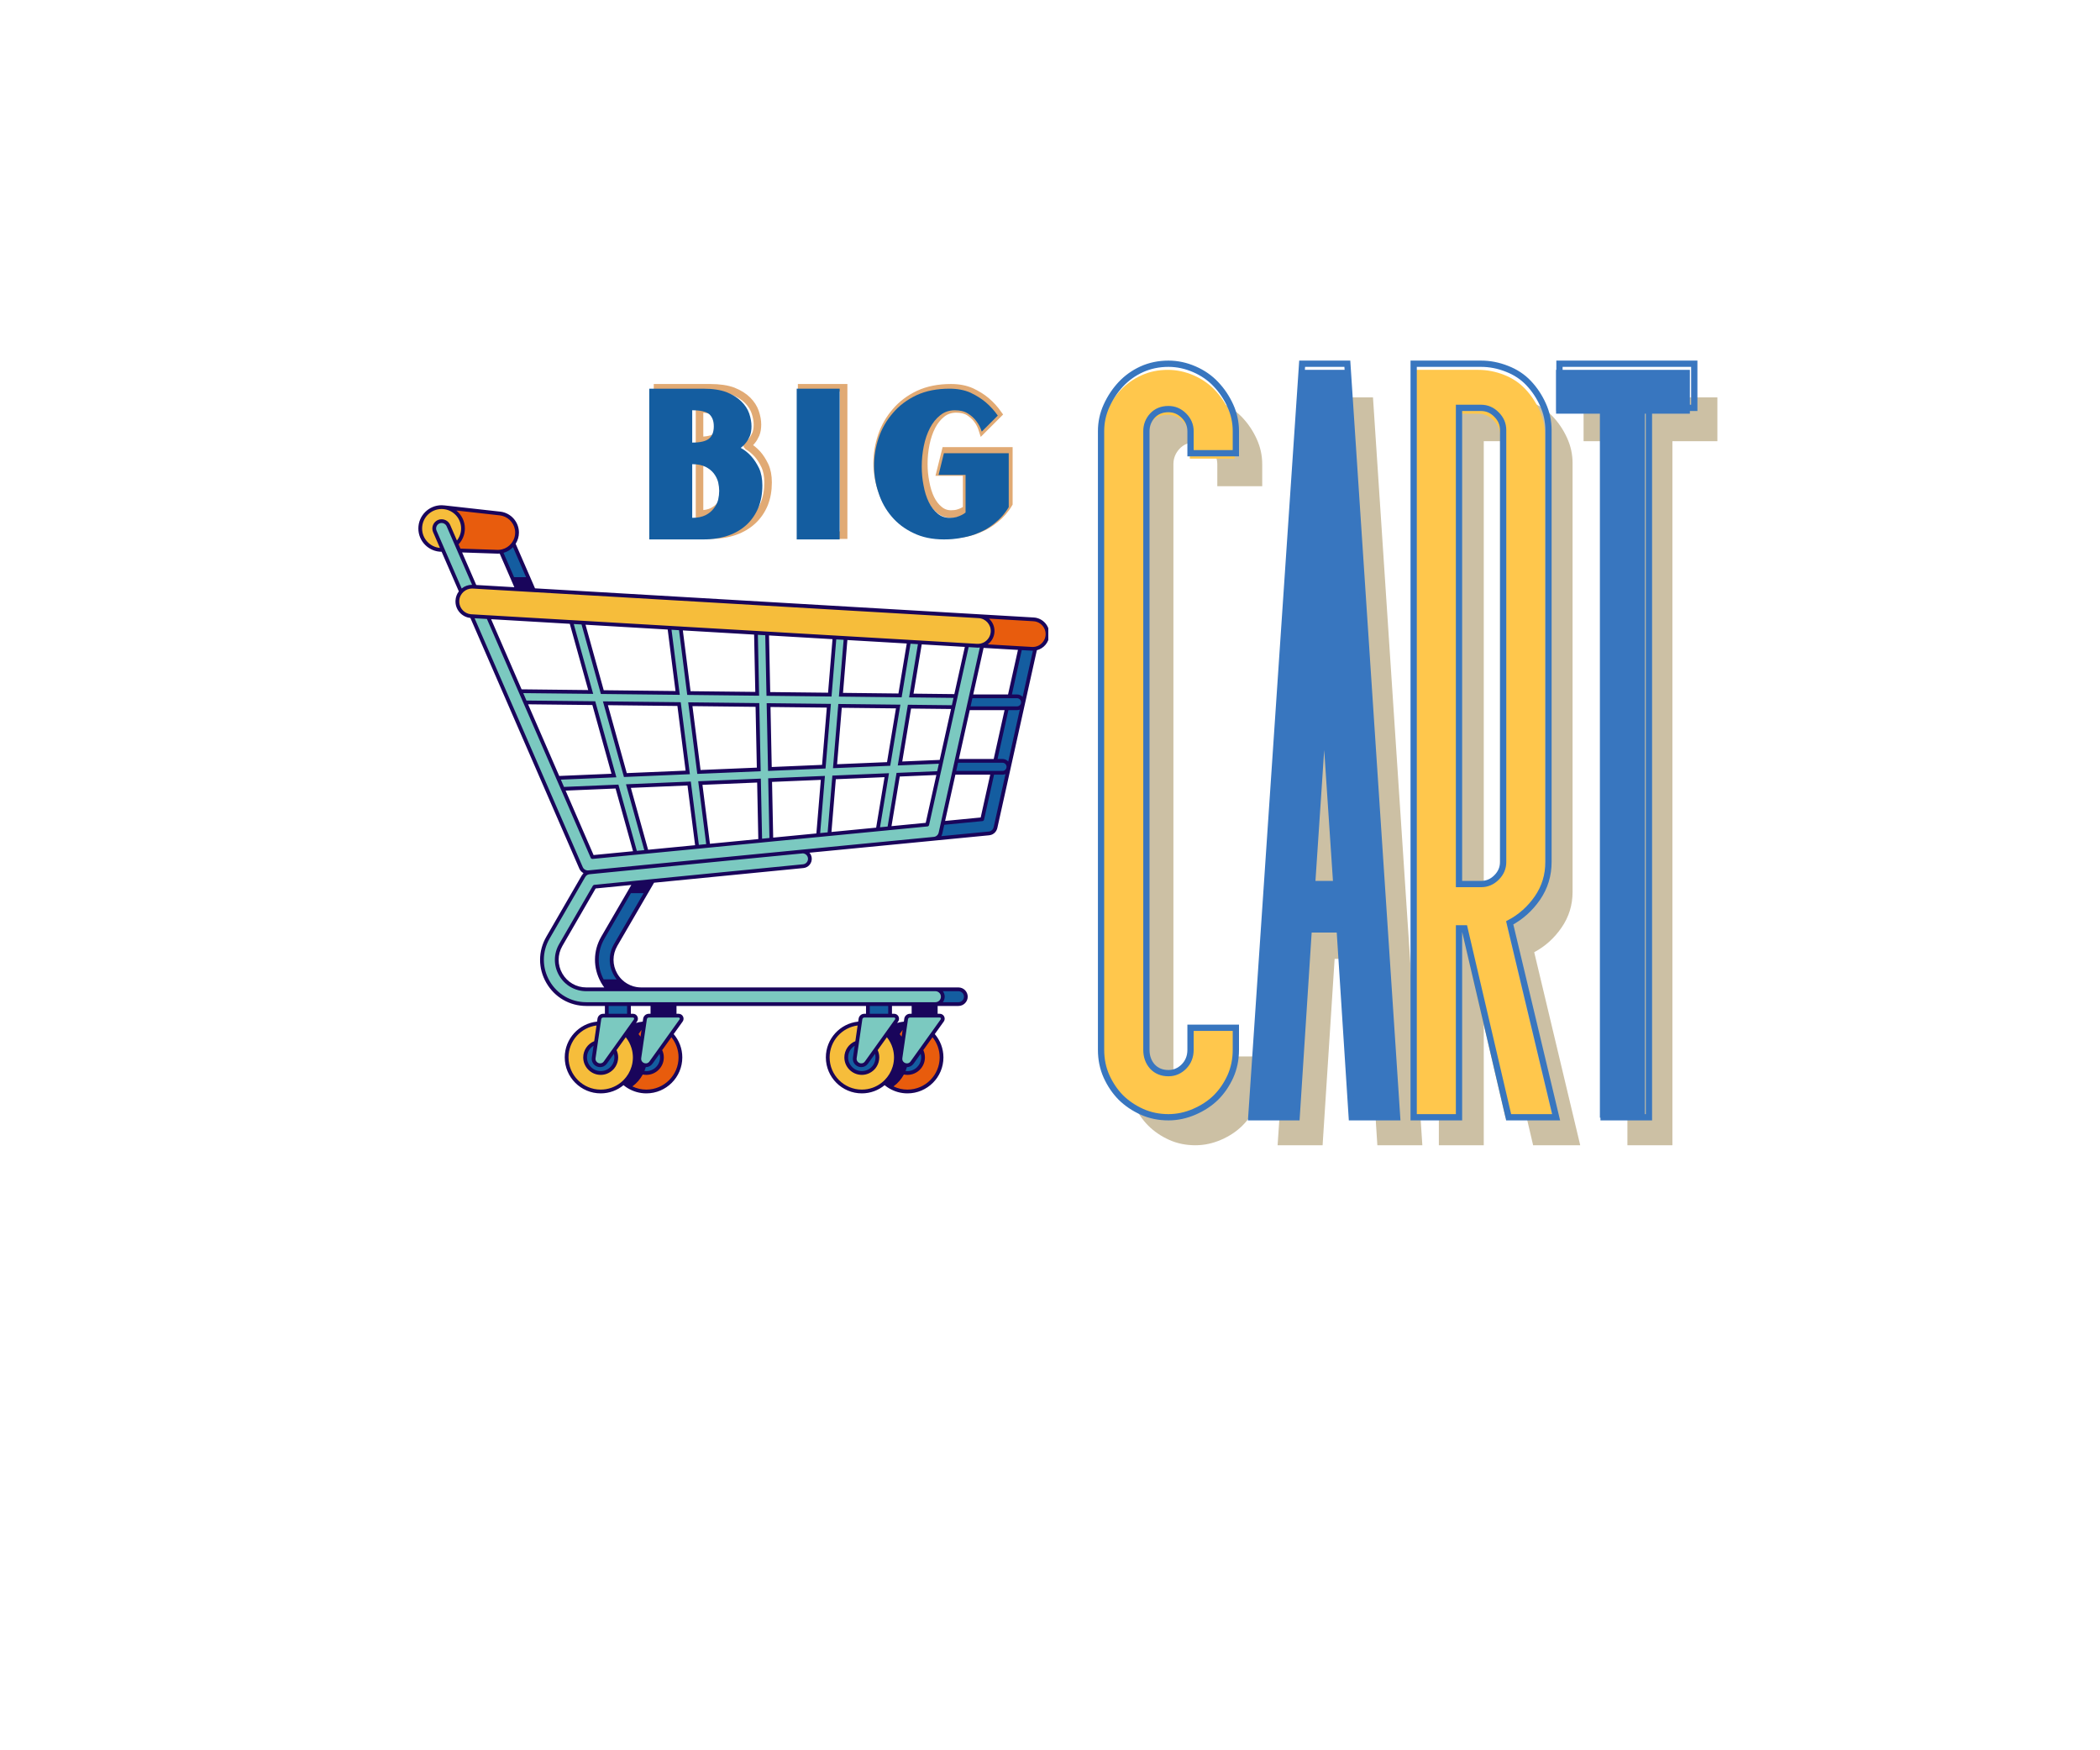 <svg xmlns="http://www.w3.org/2000/svg" xmlns:xlink="http://www.w3.org/1999/xlink" width="600" zoomAndPan="magnify" viewBox="0 0 450 375" height="500" preserveAspectRatio="xMidYMid meet" version="1.0"><defs><g/><clipPath id="332b9cc376"><path d="M 96 108.246 L 224.637 108.246 L 224.637 234 L 96 234 Z M 96 108.246 " clip-rule="nonzero"/></clipPath><clipPath id="95cd7912b9"><path d="M 90 108.246 L 213 108.246 L 213 234 L 90 234 Z M 90 108.246 " clip-rule="nonzero"/></clipPath><clipPath id="3d1764b439"><path d="M 89.637 108.246 L 224.637 108.246 L 224.637 234.246 L 89.637 234.246 Z M 89.637 108.246 " clip-rule="nonzero"/></clipPath></defs><rect x="-45" width="540" fill="#ffffff" y="-37.5" height="450" fill-opacity="1"/><rect x="-45" width="540" fill="#ffffff" y="-37.5" height="450" fill-opacity="1"/><g clip-path="url(#332b9cc376)"><path fill="#e85c0d" d="M 136.52 221.812 L 136.316 221.574 L 137.141 220.422 L 137.867 220.715 L 137.512 223.156 L 136.93 222.336 C 136.801 222.156 136.664 221.98 136.52 221.812 Z M 192.883 222.336 L 193.465 223.156 L 193.824 220.715 L 193.094 220.422 L 192.27 221.574 L 192.477 221.812 C 192.617 221.98 192.754 222.156 192.883 222.336 Z M 107.738 110.133 C 107.543 110.082 107.375 110.047 107.203 110.023 L 96.488 108.828 L 97.535 109.691 C 98.602 110.566 99.211 111.859 99.211 113.23 C 99.211 114.387 98.773 115.496 97.977 116.348 L 97.797 116.543 L 98.402 117.938 L 98.656 117.945 C 99.969 117.992 106.527 118.215 106.68 118.215 L 106.688 118.219 C 106.707 118.219 106.723 118.215 106.742 118.215 C 106.895 118.211 107.047 118.199 107.215 118.18 C 107.363 118.16 107.512 118.133 107.664 118.094 C 108.539 117.879 109.328 117.371 109.895 116.668 C 110 116.535 110.098 116.395 110.191 116.234 C 110.301 116.055 110.391 115.891 110.461 115.727 C 110.684 115.211 110.797 114.664 110.797 114.102 C 110.797 112.242 109.539 110.613 107.738 110.133 Z M 199.809 221.562 L 197.391 224.945 L 197.488 225.156 C 197.691 225.602 197.797 226.07 197.797 226.551 C 197.797 228.391 196.297 229.891 194.457 229.891 C 194.23 229.891 194 229.867 193.773 229.816 L 193.48 229.758 L 193.336 230.02 C 192.82 230.969 192.094 231.805 191.227 232.441 L 190.688 232.84 L 191.289 233.129 C 192.285 233.609 193.348 233.852 194.457 233.852 C 198.484 233.852 201.762 230.578 201.762 226.551 C 201.762 224.895 201.188 223.27 200.145 221.977 Z M 143.855 221.562 L 141.434 224.945 L 141.531 225.156 C 141.738 225.602 141.84 226.07 141.84 226.551 C 141.84 228.391 140.344 229.891 138.504 229.891 C 138.273 229.891 138.043 229.867 137.82 229.816 L 137.523 229.758 L 137.383 230.02 C 136.867 230.969 136.137 231.805 135.273 232.441 L 134.73 232.84 L 135.336 233.129 C 136.328 233.609 137.395 233.852 138.504 233.852 C 142.527 233.852 145.805 230.578 145.805 226.551 C 145.805 224.895 145.23 223.27 144.188 221.977 Z M 223.191 133.32 C 222.695 132.949 222.105 132.734 221.488 132.699 L 210.805 132.074 L 211.656 132.844 C 212.375 133.492 212.754 134.414 212.699 135.375 C 212.645 136.309 212.176 137.168 211.418 137.73 L 210.523 138.395 L 221.117 139.012 C 221.172 139.016 221.227 139.02 221.277 139.02 C 221.367 139.02 221.457 139.012 221.547 139.008 C 221.719 138.992 221.883 138.969 222.035 138.934 C 222.207 138.891 222.379 138.836 222.551 138.762 C 223.66 138.281 224.391 137.238 224.461 136.039 C 224.523 134.977 224.047 133.961 223.191 133.32 Z M 223.191 133.32 " fill-opacity="1" fill-rule="nonzero"/></g><path fill="#145da0" d="M 130.023 215.125 L 134.781 215.125 L 134.781 217.605 L 130.023 217.605 Z M 131.938 225.672 L 131.715 224.855 L 129.715 227.652 C 129.449 228.023 129.043 228.234 128.605 228.234 C 128.426 228.234 128.246 228.199 128.074 228.129 C 127.469 227.887 127.129 227.289 127.223 226.648 L 127.715 223.254 L 126.98 223.707 C 125.98 224.32 125.383 225.383 125.383 226.551 C 125.383 228.391 126.879 229.891 128.719 229.891 C 129.742 229.891 130.691 229.43 131.336 228.617 C 131.465 228.457 131.578 228.281 131.676 228.098 L 131.695 228.07 L 131.699 228.051 C 131.855 227.746 131.961 227.414 132.016 227.066 L 132.023 227.023 C 132.047 226.852 132.059 226.699 132.059 226.551 C 132.059 226.402 132.047 226.25 132.02 226.047 C 132 225.918 131.973 225.793 131.938 225.672 Z M 141.496 224.855 L 139.496 227.652 C 139.23 228.023 138.828 228.234 138.406 228.234 L 138.082 228.211 L 137.992 228.527 C 137.91 228.809 137.824 229.062 137.727 229.301 L 137.527 229.785 L 138.043 229.855 C 138.215 229.879 138.359 229.891 138.504 229.891 C 140.344 229.891 141.84 228.391 141.84 226.551 C 141.84 226.262 141.801 225.965 141.723 225.672 Z M 129.102 210.23 L 132.969 210.23 L 132.453 209.578 C 132.254 209.324 132.074 209.062 131.922 208.797 C 130.777 206.816 130.781 204.449 131.926 202.469 L 138.617 190.961 L 134.957 190.961 L 129.188 200.887 C 127.551 203.711 127.477 207.125 128.988 210.016 Z M 109.641 116.949 C 109.133 117.48 108.492 117.863 107.785 118.062 L 107.34 118.188 L 109.895 124.066 L 113.344 124.066 L 110.062 116.516 Z M 197.453 224.855 L 195.449 227.652 C 195.188 228.016 194.789 228.23 194.355 228.234 L 194.031 228.234 L 193.945 228.527 C 193.867 228.809 193.781 229.062 193.68 229.301 L 193.484 229.785 L 194 229.855 C 194.172 229.879 194.316 229.891 194.457 229.891 C 196.297 229.891 197.797 228.391 197.797 226.551 C 197.797 226.262 197.754 225.969 197.676 225.676 Z M 219.367 150.121 L 218.887 149.625 C 219.086 149.848 219.207 150.145 219.207 150.469 C 219.207 150.988 218.891 151.438 218.445 151.637 L 219.086 151.391 L 216.277 164.004 L 215.809 163.488 C 215.984 163.707 216.094 163.988 216.094 164.293 C 216.094 164.812 215.781 165.262 215.336 165.461 L 216.02 165.18 L 213.312 177.344 L 213.293 177.398 C 213.285 177.438 213.27 177.477 213.254 177.52 C 213.238 177.574 213.215 177.625 213.191 177.676 C 213.168 177.719 213.152 177.75 213.137 177.781 C 213.105 177.832 213.07 177.883 213.031 177.934 L 213.012 177.957 C 212.996 177.98 212.984 178 212.973 178.012 C 212.926 178.066 212.879 178.113 212.828 178.156 L 212.781 178.203 L 212.766 178.215 C 212.691 178.273 212.613 178.328 212.539 178.367 L 212.52 178.379 L 212.473 178.398 C 212.406 178.434 212.336 178.461 212.266 178.484 L 212.234 178.496 L 212.168 178.512 C 212.105 178.527 212.039 178.543 211.973 178.551 L 211.949 178.555 L 211.906 178.562 L 200.918 179.625 L 201.363 178.914 C 201.379 178.883 201.395 178.852 201.41 178.82 C 201.434 178.77 201.457 178.719 201.477 178.66 C 201.488 178.621 201.504 178.582 201.516 178.539 C 201.527 178.5 201.531 178.488 201.535 178.473 L 202.008 176.344 L 210.477 175.523 L 212.691 165.574 L 204.402 165.574 L 204.973 163.016 L 213.258 163.016 L 215.766 151.746 L 207.48 151.746 L 208.047 149.188 L 216.336 149.188 L 218.629 138.867 L 221.121 139.012 C 221.18 139.016 221.246 139.02 221.305 139.02 C 221.305 139.02 221.32 139.016 221.336 139.016 L 221.836 139.016 Z M 218.164 149.211 C 218.086 149.195 218.008 149.188 217.93 149.188 C 218.008 149.188 218.086 149.195 218.164 149.211 Z M 205.383 211.961 L 201.242 211.961 L 201.719 212.605 C 201.922 212.879 202.031 213.203 202.031 213.543 C 202.031 213.883 201.922 214.207 201.719 214.48 L 201.242 215.125 L 205.383 215.125 C 206.254 215.125 206.965 214.414 206.965 213.543 C 206.965 212.672 206.254 211.961 205.383 211.961 Z M 187.973 226.051 C 187.953 225.922 187.926 225.793 187.895 225.676 L 187.672 224.855 L 185.668 227.652 C 185.402 228.023 185 228.234 184.559 228.234 C 184.379 228.234 184.203 228.199 184.027 228.129 C 183.426 227.887 183.082 227.289 183.176 226.648 L 183.672 223.254 L 182.938 223.707 C 181.934 224.32 181.336 225.383 181.336 226.551 C 181.336 228.391 182.836 229.891 184.676 229.891 C 185.695 229.891 186.648 229.43 187.273 228.641 L 187.293 228.617 C 187.406 228.477 187.504 228.324 187.594 228.168 L 187.684 228.102 L 187.684 227.988 C 187.824 227.699 187.922 227.391 187.969 227.066 L 187.973 227.051 C 188 226.863 188.016 226.707 188.016 226.551 C 188.016 226.406 188.004 226.254 187.977 226.086 Z M 185.977 217.605 L 190.734 217.605 L 190.734 215.125 L 185.977 215.125 Z M 185.977 217.605 " fill-opacity="1" fill-rule="nonzero"/><g clip-path="url(#95cd7912b9)"><path fill="#f6bd3b" d="M 98.23 116.055 L 97.812 116.586 L 96.082 112.602 C 95.93 112.25 95.652 111.965 95.305 111.801 C 95.203 111.754 95.098 111.719 94.988 111.691 C 94.883 111.668 94.773 111.652 94.668 111.652 L 94.625 111.652 C 94.41 111.652 94.199 111.695 94 111.781 C 93.613 111.949 93.316 112.258 93.16 112.648 C 93.004 113.043 93.012 113.473 93.18 113.859 L 94.914 117.848 L 94.242 117.793 C 91.891 117.59 90.051 115.586 90.051 113.23 C 90.051 110.703 92.105 108.648 94.633 108.648 C 94.68 108.648 94.723 108.652 94.77 108.656 L 94.824 108.66 C 94.973 108.664 95.121 108.68 95.266 108.699 C 95.414 108.719 95.562 108.746 95.703 108.781 C 97.77 109.277 99.211 111.109 99.211 113.23 C 99.211 114.262 98.875 115.238 98.23 116.055 Z M 135.871 225.066 C 135.828 224.871 135.777 224.664 135.715 224.461 C 135.445 223.555 135.004 222.719 134.406 221.977 L 134.074 221.562 L 131.652 224.945 L 131.75 225.156 C 131.957 225.602 132.059 226.07 132.059 226.551 C 132.059 227.168 131.887 227.773 131.551 228.312 C 131.465 228.449 131.383 228.566 131.301 228.664 L 131.289 228.68 C 131.215 228.77 131.129 228.863 131.012 228.969 C 130.391 229.562 129.574 229.891 128.719 229.891 C 126.879 229.891 125.383 228.391 125.383 226.551 C 125.383 225.18 126.207 223.965 127.484 223.453 L 127.699 223.367 L 128.301 219.242 L 127.773 219.312 C 124.148 219.785 121.418 222.895 121.418 226.551 C 121.418 230.578 124.695 233.852 128.719 233.852 C 130.387 233.852 131.957 233.305 133.262 232.262 L 133.266 232.262 C 133.359 232.184 133.453 232.105 133.547 232.023 L 133.723 231.938 L 133.723 231.863 C 133.777 231.812 133.832 231.758 133.887 231.703 L 133.902 231.691 C 134.746 230.84 135.375 229.785 135.715 228.641 C 135.777 228.438 135.828 228.23 135.871 228.035 C 135.938 227.707 135.984 227.367 136.008 227.016 C 136.016 226.863 136.023 226.707 136.023 226.551 C 136.023 226.395 136.016 226.238 136.008 226.082 C 135.984 225.734 135.938 225.395 135.871 225.066 Z M 191.824 225.066 C 191.785 224.871 191.734 224.668 191.672 224.461 C 191.398 223.551 190.961 222.715 190.363 221.977 L 190.027 221.562 L 187.605 224.945 L 187.707 225.156 C 187.91 225.602 188.016 226.07 188.016 226.551 C 188.016 227.168 187.84 227.773 187.508 228.312 C 187.426 228.438 187.352 228.547 187.273 228.645 L 187.258 228.656 L 187.234 228.691 C 187.16 228.777 187.074 228.867 186.969 228.969 C 186.344 229.562 185.531 229.891 184.676 229.891 C 182.836 229.891 181.336 228.391 181.336 226.551 C 181.336 225.18 182.164 223.965 183.438 223.453 L 183.656 223.367 L 184.254 219.242 L 183.727 219.312 C 180.105 219.785 177.375 222.895 177.375 226.551 C 177.375 230.578 180.648 233.852 184.676 233.852 C 186.34 233.852 187.91 233.305 189.215 232.262 L 189.219 232.262 C 189.328 232.172 189.438 232.082 189.543 231.988 C 189.645 231.895 189.746 231.801 189.844 231.703 L 189.855 231.691 C 190.703 230.84 191.328 229.785 191.672 228.641 C 191.734 228.438 191.785 228.23 191.824 228.035 C 191.895 227.707 191.938 227.367 191.961 227.016 C 191.973 226.863 191.977 226.707 191.977 226.551 C 191.977 226.395 191.973 226.238 191.961 226.082 C 191.938 225.734 191.895 225.395 191.824 225.066 Z M 209.727 132.031 L 101.352 125.699 C 101.289 125.695 101.227 125.691 101.164 125.691 C 100.391 125.691 99.645 125.977 99.066 126.492 C 99.047 126.512 99.027 126.527 98.992 126.566 C 98.859 126.688 98.75 126.812 98.652 126.941 C 98.539 127.086 98.441 127.246 98.352 127.414 C 98.152 127.809 98.035 128.23 98.012 128.672 C 97.926 130.137 98.887 131.492 100.301 131.895 C 100.473 131.945 100.656 131.98 100.848 132 L 100.883 132.004 C 100.918 132.008 100.949 132.012 100.984 132.012 L 209.355 138.348 C 209.414 138.352 209.469 138.352 209.527 138.352 C 209.598 138.352 209.668 138.348 209.738 138.344 C 209.906 138.336 210.074 138.312 210.238 138.273 C 210.41 138.234 210.582 138.18 210.75 138.113 C 210.938 138.035 211.117 137.938 211.285 137.824 C 212.113 137.273 212.641 136.359 212.699 135.375 C 212.801 133.633 211.469 132.133 209.727 132.031 Z M 209.727 132.031 " fill-opacity="1" fill-rule="nonzero"/></g><path fill="#7bc9c0" d="M 101.16 125.695 C 100.434 125.695 99.75 125.938 99.188 126.395 L 98.773 126.73 L 93.18 113.859 C 93.012 113.473 93.004 113.043 93.16 112.648 C 93.316 112.258 93.613 111.949 94 111.781 C 94.199 111.691 94.414 111.648 94.629 111.648 C 94.809 111.648 94.988 111.68 95.168 111.746 C 95.363 111.816 95.539 111.922 95.688 112.055 C 95.859 112.211 95.992 112.395 96.082 112.602 L 101.773 125.695 Z M 135.641 217.605 L 129.25 217.605 C 128.844 217.605 128.492 217.906 128.438 218.309 L 127.223 226.648 C 127.113 227.391 127.57 227.926 128.074 228.129 C 128.238 228.195 128.426 228.23 128.605 228.23 C 129.051 228.23 129.445 228.027 129.715 227.652 L 136.168 218.637 C 136.316 218.434 136.332 218.18 136.219 217.957 C 136.105 217.738 135.891 217.605 135.641 217.605 Z M 145.422 217.605 L 139.031 217.605 C 138.625 217.605 138.277 217.906 138.219 218.309 L 137.004 226.648 C 136.926 227.168 137.125 227.645 137.543 227.953 C 137.645 228.027 137.75 228.086 137.855 228.129 C 137.918 228.156 137.992 228.176 138.07 228.195 C 138.176 228.219 138.281 228.23 138.387 228.23 C 138.473 228.23 138.559 228.223 138.641 228.207 C 138.984 228.145 139.281 227.953 139.496 227.652 L 145.953 218.637 C 146.098 218.434 146.113 218.18 146 217.957 C 145.887 217.738 145.672 217.605 145.422 217.605 Z M 200.594 179.586 L 200.418 179.223 L 200.566 179.598 C 200.539 179.609 200.512 179.621 200.484 179.629 L 200.387 179.656 C 200.324 179.672 200.258 179.688 200.191 179.695 L 200.168 179.699 L 200.125 179.707 L 172.035 182.43 L 172.066 182.434 C 172.844 182.484 173.465 183.082 173.539 183.852 C 173.578 184.27 173.457 184.684 173.188 185.008 C 172.918 185.336 172.539 185.539 172.121 185.578 L 127.391 189.973 L 120.164 202.469 C 119.02 204.449 119.016 206.816 120.16 208.797 C 121.305 210.777 123.352 211.961 125.641 211.961 L 200.449 211.961 C 201.32 211.961 202.031 212.672 202.031 213.543 C 202.031 214.414 201.32 215.125 200.449 215.125 L 125.641 215.125 C 122.207 215.125 119.137 213.352 117.418 210.375 C 115.703 207.402 115.707 203.855 117.426 200.883 L 125.082 187.656 L 125.098 187.637 C 125.109 187.621 125.117 187.609 125.137 187.582 C 125.168 187.531 125.195 187.492 125.227 187.457 C 125.254 187.426 125.277 187.402 125.305 187.375 L 125.352 187.332 C 125.387 187.297 125.418 187.27 125.449 187.242 C 125.48 187.219 125.512 187.195 125.547 187.176 L 125.594 187.145 C 125.641 187.113 125.672 187.094 125.707 187.074 C 125.742 187.059 125.773 187.047 125.809 187.031 L 125.879 187.004 C 125.922 186.988 125.957 186.973 125.992 186.961 C 126.031 186.949 126.074 186.941 126.137 186.934 L 126.164 186.93 C 126.18 186.926 126.191 186.922 126.211 186.918 L 126.242 186.91 L 156.273 183.957 L 126.109 186.883 C 126.07 186.887 126.039 186.887 126.004 186.887 L 125.938 186.891 C 125.859 186.891 125.777 186.879 125.688 186.863 L 125.605 186.848 C 125.547 186.832 125.488 186.816 125.43 186.797 C 125.398 186.785 125.371 186.773 125.344 186.766 C 125.285 186.738 125.223 186.707 125.168 186.676 L 125.133 186.656 L 125.113 186.645 C 125.039 186.602 124.973 186.547 124.906 186.492 L 124.891 186.477 L 124.879 186.461 C 124.816 186.402 124.77 186.352 124.727 186.297 C 124.715 186.285 124.703 186.27 124.68 186.238 C 124.637 186.18 124.609 186.129 124.582 186.082 C 124.562 186.047 124.547 186.02 124.531 185.988 L 124.52 185.969 L 124.504 185.938 L 101.07 132.02 L 104.609 132.227 L 120.383 168.52 L 119.578 166.664 L 131.559 166.16 L 127.242 150.652 L 112.547 150.488 L 111.504 148.09 L 126.578 148.254 L 122.406 133.266 L 124.926 133.414 L 129.062 148.281 L 145.211 148.461 L 143.438 134.496 L 145.863 134.637 L 147.621 148.488 L 162.258 148.652 L 161.988 135.578 L 164.379 135.719 L 164.648 148.676 L 177.812 148.824 L 178.828 136.562 L 181.215 136.703 L 180.203 148.848 L 192.863 148.988 L 194.773 137.496 L 197.172 137.637 L 195.281 149.016 L 204.824 149.121 L 207.246 138.223 L 209.359 138.348 C 209.422 138.352 209.48 138.352 209.543 138.352 C 209.566 138.352 209.586 138.352 209.605 138.348 L 209.668 138.348 C 209.754 138.344 209.836 138.336 209.914 138.328 L 210.477 138.262 L 210.348 138.852 L 201.531 178.488 L 201.512 178.543 C 201.504 178.582 201.488 178.625 201.477 178.66 C 201.457 178.719 201.434 178.77 201.41 178.82 C 201.391 178.863 201.375 178.895 201.355 178.922 C 201.324 178.977 201.289 179.027 201.254 179.074 L 201.234 179.102 C 201.215 179.125 201.203 179.141 201.191 179.156 C 201.148 179.207 201.098 179.254 201.043 179.305 L 201 179.348 L 200.984 179.359 C 200.91 179.418 200.832 179.473 200.758 179.512 L 200.738 179.523 L 200.691 179.543 C 200.66 179.559 200.629 179.574 200.594 179.586 Z M 204.293 151.504 L 194.883 151.398 L 192.859 163.574 L 201.691 163.203 Z M 201.156 165.617 L 192.461 165.98 L 190.551 177.457 L 188.574 177.648 L 198.695 176.668 Z M 188.094 177.695 L 190.023 166.086 L 178.734 166.559 L 177.727 178.699 L 175.312 178.934 L 176.332 166.66 L 165.027 167.137 L 165.289 179.906 Z M 149.402 181.445 L 147.676 167.871 L 134.664 168.418 L 138.578 182.496 Z M 129.73 150.68 L 134.008 166.055 L 147.375 165.492 L 145.516 150.852 Z M 147.926 150.879 L 149.77 165.391 L 162.59 164.852 L 162.309 151.039 Z M 149.633 181.422 L 162.906 180.137 L 162.641 167.238 L 150.07 167.77 L 151.781 181.215 Z M 164.695 151.066 L 164.977 164.75 L 176.527 164.262 L 177.613 151.207 Z M 180.008 151.234 L 178.934 164.164 L 190.422 163.68 L 192.469 151.375 Z M 120.598 169.012 L 126.949 183.625 L 137.035 182.645 L 136.164 182.73 L 132.215 168.52 Z M 201.379 217.605 L 194.984 217.605 C 194.582 217.605 194.23 217.906 194.172 218.309 L 192.957 226.648 C 192.883 227.168 193.078 227.645 193.5 227.953 C 193.598 228.027 193.703 228.086 193.809 228.129 C 193.875 228.156 193.945 228.176 194.027 228.195 C 194.133 228.219 194.238 228.23 194.344 228.23 C 194.43 228.23 194.512 228.223 194.594 228.207 C 194.941 228.145 195.234 227.953 195.449 227.652 L 201.906 218.637 C 202.051 218.434 202.07 218.18 201.957 217.957 C 201.844 217.738 201.625 217.605 201.379 217.605 Z M 191.598 217.605 L 185.203 217.605 C 184.797 217.605 184.449 217.906 184.391 218.309 L 183.176 226.648 C 183.07 227.391 183.527 227.926 184.027 228.129 C 184.195 228.195 184.379 228.23 184.562 228.23 C 185.008 228.23 185.402 228.027 185.668 227.652 L 192.125 218.637 C 192.27 218.434 192.289 218.18 192.176 217.957 C 192.062 217.738 191.844 217.605 191.598 217.605 Z M 191.598 217.605 " fill-opacity="1" fill-rule="nonzero"/><g clip-path="url(#3d1764b439)"><path fill="#19055b" d="M 221.512 132.297 L 114.645 126.051 L 113.715 123.906 L 110.496 116.508 C 110.938 115.809 111.199 114.988 111.199 114.102 C 111.199 111.836 109.504 109.91 107.258 109.625 C 107.254 109.625 107.25 109.625 107.25 109.625 L 95.277 108.289 C 95.266 108.285 95.254 108.289 95.242 108.289 C 95.043 108.262 94.84 108.246 94.633 108.246 C 91.883 108.246 89.648 110.48 89.648 113.23 C 89.648 115.977 91.883 118.215 94.633 118.215 L 98.324 126.703 C 97.898 127.262 97.648 127.934 97.609 128.648 C 97.496 130.555 98.914 132.203 100.797 132.398 L 124.137 186.098 C 124.145 186.121 124.156 186.145 124.168 186.16 C 124.188 186.199 124.207 186.238 124.227 186.277 C 124.262 186.34 124.301 186.402 124.352 186.473 C 124.371 186.5 124.391 186.527 124.41 186.551 C 124.465 186.617 124.523 186.684 124.59 186.746 C 124.605 186.762 124.621 186.777 124.637 186.789 C 124.719 186.863 124.805 186.93 124.898 186.988 C 124.918 187 124.938 187.012 124.965 187.023 C 124.992 187.039 125.02 187.051 125.047 187.066 L 125.035 187.078 C 124.996 187.113 124.957 187.152 124.922 187.191 C 124.879 187.246 124.84 187.301 124.801 187.359 L 125.125 187.598 L 124.781 187.387 C 124.754 187.418 124.734 187.449 124.711 187.484 L 117.078 200.684 C 115.285 203.777 115.281 207.48 117.07 210.578 C 118.859 213.68 122.062 215.527 125.641 215.527 L 129.621 215.527 L 129.621 217.203 L 129.25 217.203 C 128.645 217.203 128.125 217.652 128.035 218.25 L 127.945 218.883 C 124.059 219.273 121.016 222.562 121.016 226.551 C 121.016 230.801 124.473 234.258 128.719 234.258 C 130.574 234.258 132.281 233.598 133.609 232.5 C 133.637 232.523 133.664 232.543 133.691 232.562 C 133.707 232.574 133.723 232.586 133.734 232.598 C 133.84 232.684 133.949 232.762 134.059 232.84 C 134.086 232.859 134.109 232.875 134.133 232.895 C 134.262 232.98 134.391 233.066 134.523 233.148 C 134.523 233.148 134.527 233.148 134.527 233.148 C 135.691 233.852 137.051 234.258 138.504 234.258 C 142.75 234.258 146.207 230.801 146.207 226.551 C 146.207 224.645 145.512 222.898 144.359 221.551 L 146.281 218.871 C 146.512 218.547 146.543 218.129 146.359 217.773 C 146.18 217.422 145.82 217.203 145.422 217.203 L 144.965 217.203 L 144.965 215.527 L 185.574 215.527 L 185.574 217.203 L 185.203 217.203 C 184.602 217.203 184.078 217.652 183.992 218.25 L 183.898 218.883 C 180.016 219.273 176.969 222.562 176.969 226.551 C 176.969 230.801 180.426 234.258 184.676 234.258 C 186.531 234.258 188.234 233.598 189.566 232.5 C 189.594 232.523 189.621 232.543 189.645 232.562 C 189.66 232.574 189.676 232.586 189.691 232.598 C 189.797 232.684 189.906 232.762 190.016 232.84 C 190.039 232.859 190.062 232.875 190.09 232.895 C 190.215 232.98 190.348 233.066 190.48 233.148 C 190.48 233.148 190.48 233.148 190.484 233.148 C 191.645 233.852 193.004 234.258 194.457 234.258 C 198.707 234.258 202.164 230.801 202.164 226.551 C 202.164 224.645 201.465 222.898 200.312 221.551 L 202.234 218.871 C 202.465 218.547 202.496 218.129 202.316 217.773 C 202.133 217.422 201.773 217.203 201.379 217.203 L 200.922 217.203 L 200.922 215.527 L 205.383 215.527 C 206.477 215.527 207.367 214.637 207.367 213.543 C 207.367 212.449 206.477 211.559 205.383 211.559 L 137.402 211.559 C 137.227 211.559 137.059 211.551 136.891 211.535 C 136.848 211.531 136.809 211.527 136.766 211.523 C 136.609 211.508 136.449 211.484 136.297 211.457 C 136.285 211.453 136.277 211.453 136.266 211.449 C 136.09 211.418 135.918 211.375 135.746 211.328 C 135.73 211.32 135.715 211.316 135.699 211.312 C 134.816 211.051 134.004 210.586 133.332 209.941 C 133.328 209.938 133.328 209.938 133.324 209.938 C 132.922 209.551 132.562 209.102 132.27 208.594 C 131.199 206.738 131.203 204.523 132.273 202.672 L 138.965 191.164 L 139.578 190.113 L 140.152 189.125 L 172.16 185.98 C 172.688 185.93 173.164 185.676 173.5 185.266 C 173.836 184.855 173.992 184.34 173.941 183.812 C 173.898 183.383 173.719 183 173.453 182.695 L 200.184 180.105 C 200.199 180.105 200.215 180.102 200.227 180.098 L 211.965 178.961 C 211.992 178.957 212.02 178.953 212.023 178.949 C 212.109 178.941 212.191 178.922 212.297 178.895 C 212.328 178.887 212.359 178.879 212.391 178.871 C 212.473 178.844 212.559 178.809 212.652 178.762 C 212.68 178.75 212.703 178.738 212.727 178.727 C 212.828 178.668 212.926 178.602 213.02 178.527 C 213.043 178.508 213.066 178.488 213.098 178.457 C 213.16 178.398 213.223 178.34 213.281 178.273 C 213.301 178.246 213.32 178.223 213.355 178.176 C 213.402 178.113 213.445 178.051 213.484 177.98 C 213.508 177.941 213.531 177.898 213.551 177.852 C 213.582 177.789 213.609 177.723 213.637 177.656 C 213.652 177.605 213.672 177.555 213.684 177.5 C 213.695 177.473 213.703 177.445 213.711 177.418 L 222.184 139.309 C 223.656 138.934 224.773 137.645 224.863 136.062 C 224.977 134.102 223.473 132.41 221.512 132.297 Z M 222.391 138.391 C 222.246 138.453 222.098 138.504 221.941 138.539 C 221.805 138.574 221.66 138.594 221.516 138.605 C 221.395 138.613 221.27 138.617 221.145 138.609 L 219.125 138.492 L 218.312 138.445 L 211.656 138.055 C 212.48 137.445 213.039 136.492 213.102 135.398 C 213.168 134.273 212.703 133.242 211.926 132.543 L 219.977 133.012 L 221.465 133.102 C 222.023 133.133 222.531 133.332 222.949 133.645 C 223.668 134.18 224.113 135.055 224.059 136.016 C 223.996 137.09 223.32 137.988 222.391 138.391 Z M 212.906 177.293 C 212.898 177.324 212.887 177.352 212.875 177.383 C 212.863 177.422 212.844 177.461 212.828 177.5 C 212.812 177.527 212.801 177.551 212.789 177.574 C 212.766 177.617 212.738 177.652 212.711 177.688 L 212.688 177.719 C 212.68 177.73 212.672 177.742 212.668 177.75 C 212.633 177.789 212.598 177.824 212.559 177.859 L 212.512 177.902 C 212.457 177.945 212.398 177.984 212.348 178.016 C 212.328 178.023 212.309 178.031 212.293 178.039 C 212.242 178.062 212.191 178.086 212.141 178.102 L 212.07 178.121 C 212.02 178.133 211.973 178.145 211.922 178.152 C 211.902 178.152 211.887 178.156 211.867 178.16 L 201.691 179.148 C 201.695 179.141 201.699 179.133 201.703 179.125 C 201.727 179.086 201.75 179.043 201.77 178.996 C 201.801 178.934 201.828 178.871 201.855 178.801 C 201.875 178.75 201.891 178.699 201.902 178.645 C 201.914 178.617 201.922 178.59 201.93 178.562 L 202.34 176.715 L 210.516 175.922 C 210.691 175.906 210.832 175.781 210.871 175.609 L 213.012 165.977 L 214.812 165.977 C 215.043 165.977 215.258 165.93 215.457 165.848 L 212.926 177.234 C 212.918 177.25 212.91 177.27 212.906 177.293 Z M 188.996 180.379 L 188.105 180.465 L 177.559 181.488 L 176.664 181.574 L 176.312 181.609 L 175.43 181.695 L 172.043 182.023 L 165.312 182.676 L 164.422 182.762 L 164.09 182.793 L 163.176 182.883 L 156.305 183.551 L 151.969 183.969 L 151.059 184.059 L 150.734 184.09 L 149.84 184.176 L 138.984 185.23 L 138.102 185.312 L 137.746 185.348 L 136.848 185.438 L 126.07 186.48 C 126.027 186.484 125.988 186.484 125.941 186.488 C 125.887 186.484 125.828 186.48 125.754 186.469 L 125.695 186.453 C 125.652 186.441 125.609 186.43 125.566 186.414 C 125.543 186.41 125.523 186.402 125.5 186.391 C 125.457 186.371 125.41 186.352 125.371 186.328 C 125.363 186.324 125.336 186.309 125.328 186.305 C 125.273 186.27 125.223 186.23 125.176 186.191 C 125.172 186.184 125.148 186.164 125.145 186.16 C 125.109 186.125 125.074 186.086 125.039 186.047 C 125.027 186.031 125.02 186.02 125 185.988 C 124.977 185.957 124.953 185.918 124.93 185.883 C 124.918 185.859 124.906 185.836 124.895 185.812 C 124.891 185.805 124.879 185.785 124.875 185.777 L 117.742 169.367 L 117.379 168.531 L 117.238 168.207 L 116.883 167.391 L 109.645 150.727 L 109.281 149.898 L 109.152 149.598 L 108.785 148.754 L 101.703 132.461 L 104.34 132.613 L 110.887 147.68 L 111.062 148.082 L 111.238 148.488 L 111.93 150.078 L 112.105 150.484 L 112.281 150.887 L 118.973 166.285 L 119.145 166.684 L 119.316 167.078 L 119.992 168.633 L 120.164 169.027 L 120.34 169.426 L 126.578 183.785 C 126.648 183.945 126.816 184.039 126.988 184.023 L 135.867 183.164 L 136.277 183.125 L 136.684 183.086 L 138.281 182.93 L 138.688 182.891 L 139.098 182.852 L 149.051 181.887 L 149.855 181.809 L 151.43 181.656 L 152.234 181.578 L 162.512 180.582 L 163.316 180.504 L 164.895 180.348 L 165.699 180.27 L 174.871 179.383 L 175.684 179.305 L 177.285 179.148 L 177.691 179.109 L 178.102 179.07 L 187.609 178.148 L 188.023 178.105 L 188.438 178.066 L 190.07 177.91 L 190.484 177.867 L 190.898 177.828 L 198.734 177.066 C 198.91 177.051 199.051 176.926 199.09 176.754 L 201.48 166.004 L 201.57 165.598 L 201.664 165.191 L 201.723 164.926 L 202.02 163.594 L 202.109 163.184 L 202.137 163.062 L 202.199 162.777 L 204.617 151.91 L 204.707 151.508 L 204.793 151.105 L 204.809 151.039 L 205.145 149.527 L 205.203 149.277 L 205.234 149.125 L 205.324 148.723 L 207.566 138.645 L 209.332 138.75 C 209.406 138.754 209.473 138.754 209.543 138.754 C 209.594 138.754 209.641 138.75 209.688 138.75 C 209.777 138.746 209.871 138.738 209.961 138.73 L 207.727 148.785 L 207.637 149.188 L 207.559 149.535 L 207.547 149.59 L 207.359 150.438 L 207.289 150.742 L 207.156 151.344 L 207.09 151.637 L 207.066 151.746 L 206.977 152.152 L 204.648 162.609 L 204.559 163.016 L 204.469 163.418 L 204.441 163.547 L 204.242 164.445 L 204.168 164.773 L 204.082 165.172 L 203.992 165.574 L 203.977 165.645 L 203.902 165.977 L 201.68 175.969 L 201.586 176.383 L 201.496 176.797 L 201.145 178.379 C 201.137 178.395 201.129 178.414 201.125 178.438 C 201.117 178.469 201.105 178.5 201.098 178.527 C 201.082 178.566 201.066 178.605 201.047 178.645 C 201.035 178.668 201.023 178.695 201.008 178.719 C 200.984 178.762 200.957 178.797 200.93 178.832 L 200.91 178.863 C 200.902 178.875 200.895 178.883 200.887 178.895 C 200.852 178.934 200.816 178.969 200.773 179.004 L 200.734 179.043 C 200.676 179.09 200.617 179.129 200.566 179.16 C 200.547 179.164 200.531 179.172 200.512 179.184 C 200.484 179.195 200.453 179.207 200.422 179.223 C 200.398 179.23 200.379 179.242 200.359 179.246 L 200.289 179.266 C 200.238 179.277 200.191 179.289 200.141 179.293 C 200.121 179.297 200.105 179.301 200.086 179.305 L 199.988 179.312 L 199.562 179.355 L 190.238 180.258 L 189.34 180.348 Z M 98.414 128.695 C 98.434 128.305 98.539 127.934 98.711 127.598 C 98.785 127.453 98.871 127.316 98.973 127.184 C 99.059 127.066 99.16 126.961 99.27 126.855 C 99.293 126.836 99.312 126.812 99.336 126.793 C 99.844 126.34 100.488 126.094 101.164 126.094 C 101.219 126.094 101.273 126.098 101.328 126.102 L 101.516 126.109 L 101.965 126.137 L 102.418 126.164 L 110.574 126.641 L 110.812 126.656 L 111.023 126.668 L 111.477 126.695 L 111.516 126.695 L 112.766 126.77 L 114.113 126.848 L 114.562 126.875 L 115.016 126.898 L 209.703 132.434 C 211.223 132.523 212.387 133.832 212.297 135.352 C 212.246 136.246 211.762 137.023 211.062 137.488 C 210.918 137.586 210.758 137.672 210.594 137.738 C 210.453 137.797 210.305 137.848 210.152 137.883 C 210.008 137.914 209.863 137.934 209.715 137.941 C 209.605 137.949 209.496 137.953 209.383 137.945 L 207.742 137.848 L 206.93 137.801 L 197.539 137.254 L 197.113 137.227 L 196.672 137.203 L 195.32 137.121 L 194.879 137.098 L 194.457 137.07 L 181.586 136.32 L 181.164 136.297 L 180.723 136.27 L 179.371 136.191 L 178.93 136.164 L 178.508 136.141 L 164.75 135.336 L 164.324 135.312 L 163.883 135.285 L 162.531 135.207 L 162.09 135.18 L 161.668 135.156 L 146.211 134.254 L 145.793 134.227 L 145.352 134.203 L 143.996 134.125 L 143.555 134.098 L 143.133 134.074 L 125.238 133.027 L 124.812 133 L 124.367 132.977 L 123.016 132.898 L 122.574 132.871 L 122.148 132.848 L 111.262 132.211 L 110.543 132.168 L 104.883 131.836 L 104.43 131.812 L 103.98 131.785 L 101.344 131.629 L 101.008 131.609 C 100.969 131.609 100.93 131.602 100.891 131.598 C 100.727 131.582 100.566 131.551 100.41 131.508 C 99.195 131.16 98.336 130.008 98.414 128.695 Z M 95.48 118.137 L 95.348 117.832 L 95.312 117.754 L 95.168 117.422 L 95.148 117.371 L 95.125 117.324 L 94.77 116.504 L 94.414 115.688 L 93.551 113.699 C 93.426 113.41 93.418 113.09 93.535 112.797 C 93.652 112.504 93.875 112.273 94.16 112.148 C 94.312 112.082 94.473 112.051 94.629 112.051 C 94.766 112.051 94.902 112.078 95.031 112.125 C 95.172 112.176 95.305 112.254 95.418 112.355 C 95.543 112.465 95.645 112.602 95.711 112.762 L 97.309 116.434 L 97.477 116.816 L 97.641 117.195 L 97.777 117.512 L 97.957 117.922 L 98.133 118.332 L 101.16 125.293 C 100.348 125.293 99.566 125.57 98.934 126.082 L 95.523 118.242 Z M 94.633 109.055 C 94.691 109.055 94.75 109.059 94.809 109.062 C 94.941 109.066 95.078 109.078 95.207 109.098 C 95.344 109.117 95.477 109.141 95.609 109.172 C 97.441 109.613 98.809 111.262 98.809 113.23 C 98.809 114.203 98.473 115.094 97.914 115.805 L 96.453 112.438 C 96.25 111.98 95.895 111.633 95.473 111.438 C 95.348 111.379 95.215 111.332 95.078 111.301 C 94.949 111.27 94.812 111.25 94.676 111.25 C 94.398 111.242 94.113 111.293 93.84 111.41 C 93.355 111.621 92.98 112.008 92.785 112.504 C 92.59 112.996 92.602 113.535 92.812 114.02 L 94.273 117.391 C 92.137 117.207 90.453 115.414 90.453 113.23 C 90.453 110.926 92.328 109.055 94.633 109.055 Z M 105.645 110.258 L 107.156 110.426 C 107.32 110.445 107.48 110.48 107.637 110.523 C 109.234 110.949 110.391 112.406 110.391 114.102 C 110.391 114.621 110.285 115.117 110.09 115.566 C 110.02 115.727 109.938 115.879 109.848 116.027 C 109.766 116.16 109.676 116.293 109.578 116.414 C 109.074 117.043 108.375 117.504 107.57 117.703 C 107.438 117.734 107.301 117.762 107.164 117.781 C 107.023 117.797 106.879 117.809 106.734 117.812 C 106.719 117.812 106.703 117.812 106.688 117.812 C 106.574 117.812 102.473 117.672 98.672 117.543 L 98.27 116.625 C 99.102 115.734 99.617 114.543 99.617 113.23 C 99.617 111.68 98.906 110.297 97.793 109.379 Z M 203.969 151.098 L 194.543 150.992 L 192.379 164 L 201.184 163.629 L 200.828 165.227 L 192.117 165.594 L 190.207 177.086 L 188.574 177.242 L 190.5 165.66 L 178.363 166.172 L 177.352 178.332 L 175.754 178.484 L 176.77 166.238 L 164.613 166.754 L 164.879 179.539 L 163.301 179.695 L 163.035 166.82 L 149.617 167.383 L 151.328 180.855 L 149.754 181.008 L 148.031 167.449 L 134.141 168.035 L 138.062 182.141 L 136.465 182.297 L 132.516 168.105 L 120.855 168.598 L 120.184 167.043 L 132.082 166.539 L 127.551 150.25 L 112.812 150.09 L 112.125 148.5 L 127.109 148.664 L 122.949 133.699 L 124.617 133.797 L 128.758 148.684 L 145.668 148.871 L 143.898 134.926 L 145.504 135.02 L 147.266 148.887 L 162.668 149.059 L 162.402 136.008 L 163.984 136.098 L 164.25 149.074 L 178.184 149.23 L 179.199 136.988 L 180.777 137.082 L 179.766 149.246 L 193.207 149.398 L 195.113 137.918 L 196.699 138.012 L 194.805 149.414 L 204.32 149.52 Z M 193.34 163.152 L 195.227 151.809 L 203.793 151.902 L 201.363 162.812 Z M 192.805 166.371 L 200.648 166.039 L 198.367 176.293 L 191.035 177.004 Z M 179.105 166.949 L 189.543 166.508 L 187.746 177.324 L 178.168 178.25 Z M 165.438 167.523 L 175.891 167.086 L 174.938 178.566 L 165.684 179.461 Z M 150.527 168.152 L 162.246 167.66 L 162.496 179.773 L 152.129 180.777 Z M 135.188 168.801 L 147.324 168.289 L 148.949 181.086 L 138.879 182.062 Z M 131.91 168.938 L 135.648 182.375 L 127.199 183.195 L 121.203 169.391 Z M 126.938 151.051 L 131.031 165.777 L 119.836 166.25 L 113.164 150.898 Z M 143.078 134.879 L 144.754 148.055 L 129.371 147.883 L 125.469 133.848 Z M 161.848 148.242 L 147.977 148.09 L 146.324 135.066 L 161.594 135.961 Z M 178.395 136.941 L 177.441 148.414 L 165.043 148.277 L 164.793 136.145 Z M 194.305 137.871 L 192.523 148.582 L 180.645 148.449 L 181.582 137.129 Z M 122.102 133.652 C 122.109 133.691 122.117 133.73 122.129 133.766 L 126.047 147.848 L 111.77 147.688 L 105.242 132.664 Z M 195.754 148.617 L 197.512 138.059 L 206.75 138.598 L 204.5 148.715 Z M 212.188 165.977 L 210.148 175.148 L 202.523 175.887 L 204.727 165.977 Z M 204.906 165.172 L 205.297 163.418 L 214.812 163.418 C 215.297 163.418 215.691 163.809 215.691 164.293 C 215.691 164.777 215.297 165.172 214.812 165.172 Z M 205.477 162.609 L 207.805 152.152 L 215.262 152.152 L 212.938 162.609 Z M 207.98 151.344 L 208.371 149.59 L 217.926 149.59 C 218.41 149.59 218.801 149.984 218.801 150.469 C 218.801 150.953 218.41 151.344 217.926 151.344 Z M 208.551 148.785 L 210.77 138.812 L 218.133 139.242 L 216.012 148.785 Z M 110.215 125.812 L 102.055 125.336 L 99.027 118.363 C 102.562 118.48 106.629 118.621 106.68 118.621 C 106.816 118.621 106.949 118.613 107.078 118.602 Z M 110.16 123.664 L 107.895 118.449 C 108.68 118.23 109.383 117.805 109.934 117.23 L 112.73 123.664 Z M 216.055 163.16 C 215.746 162.824 215.305 162.609 214.812 162.609 L 213.762 162.609 L 216.09 152.152 L 217.926 152.152 C 218.137 152.152 218.34 152.109 218.527 152.035 Z M 219.137 149.301 C 218.832 148.984 218.402 148.785 217.926 148.785 L 216.836 148.785 L 218.949 139.289 L 221.098 139.414 C 221.168 139.418 221.238 139.422 221.305 139.422 C 221.316 139.422 221.324 139.422 221.336 139.422 Z M 125.418 187.883 C 125.43 187.863 125.445 187.844 125.473 187.809 C 125.492 187.777 125.512 187.746 125.535 187.719 C 125.551 187.699 125.57 187.68 125.59 187.664 L 125.617 187.637 C 125.617 187.637 125.637 187.617 125.637 187.617 C 125.656 187.598 125.676 187.578 125.699 187.559 C 125.723 187.539 125.746 187.527 125.77 187.512 L 125.816 187.48 C 125.84 187.465 125.867 187.449 125.891 187.434 C 125.918 187.422 125.941 187.414 125.969 187.402 L 126.027 187.379 C 126.055 187.367 126.078 187.359 126.105 187.352 C 126.137 187.34 126.172 187.336 126.23 187.324 C 126.258 187.32 126.281 187.316 126.312 187.309 L 137.266 186.23 L 137.746 186.184 L 156.336 184.355 L 172.039 182.836 C 172.605 182.871 173.082 183.309 173.137 183.891 C 173.168 184.203 173.074 184.508 172.875 184.754 C 172.676 184.996 172.395 185.148 172.078 185.176 L 139.766 188.352 L 139.43 188.387 L 136.77 188.648 L 136.273 188.695 L 135.984 188.727 L 135.781 188.746 L 127.352 189.574 C 127.223 189.586 127.109 189.66 127.043 189.773 L 119.816 202.266 C 118.598 204.375 118.594 206.891 119.809 209 C 121.027 211.105 123.207 212.367 125.641 212.367 L 200.449 212.367 C 201.098 212.367 201.625 212.895 201.625 213.543 C 201.625 214.191 201.098 214.723 200.449 214.723 L 125.641 214.723 C 122.355 214.723 119.41 213.023 117.77 210.176 C 116.129 207.328 116.129 203.93 117.773 201.086 Z M 131.574 209 C 131.742 209.293 131.934 209.57 132.137 209.828 L 129.344 209.828 C 127.895 207.055 127.957 203.816 129.535 201.086 L 135.188 191.367 L 137.918 191.367 L 131.578 202.266 C 130.359 204.375 130.355 206.891 131.574 209 Z M 134.609 190.762 L 128.84 200.684 C 127.078 203.727 127.051 207.355 128.75 210.426 L 128.777 210.477 C 128.789 210.5 128.805 210.523 128.816 210.551 C 128.82 210.559 128.828 210.57 128.832 210.578 C 128.836 210.586 128.84 210.59 128.844 210.594 C 128.938 210.758 129.039 210.918 129.141 211.078 C 129.188 211.145 129.23 211.207 129.277 211.273 C 129.34 211.367 129.406 211.457 129.473 211.547 C 129.477 211.551 129.477 211.555 129.48 211.559 L 125.641 211.559 C 123.496 211.559 121.578 210.449 120.508 208.594 C 119.438 206.738 119.441 204.523 120.512 202.672 L 127.637 190.355 L 135.281 189.605 Z M 205.383 212.367 C 206.035 212.367 206.562 212.895 206.562 213.543 C 206.562 214.191 206.035 214.723 205.383 214.723 L 202.043 214.723 C 202.285 214.391 202.434 213.984 202.434 213.543 C 202.434 213.102 202.285 212.695 202.043 212.367 Z M 201.598 218.145 C 201.617 218.184 201.66 218.289 201.578 218.398 L 199.75 220.957 L 199.512 221.289 L 199.273 221.617 L 197.395 224.242 L 197.152 224.586 L 196.902 224.93 L 195.121 227.418 C 194.953 227.656 194.734 227.773 194.52 227.812 C 194.379 227.836 194.242 227.832 194.117 227.801 C 194.062 227.789 194.008 227.773 193.961 227.754 C 193.887 227.727 193.809 227.68 193.738 227.629 C 193.492 227.449 193.293 227.141 193.359 226.707 L 193.621 224.895 L 193.754 223.973 L 193.797 223.691 L 193.859 223.27 L 193.867 223.211 L 193.918 222.852 L 194.383 219.652 L 194.445 219.25 L 194.504 218.848 L 194.57 218.367 C 194.602 218.16 194.781 218.008 194.984 218.008 L 201.379 218.008 C 201.516 218.008 201.578 218.102 201.598 218.145 Z M 194.457 233.449 C 193.387 233.449 192.371 233.203 191.465 232.766 C 192.395 232.086 193.152 231.207 193.691 230.215 C 193.938 230.266 194.195 230.293 194.457 230.293 C 196.52 230.293 198.199 228.613 198.199 226.551 C 198.199 225.992 198.074 225.465 197.852 224.988 L 199.828 222.23 C 200.785 223.414 201.355 224.914 201.355 226.551 C 201.355 230.355 198.262 233.449 194.457 233.449 Z M 188.965 231.949 C 187.785 232.887 186.297 233.449 184.676 233.449 C 180.871 233.449 177.777 230.355 177.777 226.551 C 177.777 223.051 180.398 220.152 183.777 219.711 L 183.289 223.078 C 181.91 223.629 180.934 224.977 180.934 226.551 C 180.934 228.613 182.613 230.293 184.676 230.293 C 185.672 230.293 186.574 229.898 187.246 229.262 C 187.25 229.262 187.25 229.258 187.254 229.254 C 187.359 229.156 187.461 229.051 187.555 228.938 C 187.555 228.934 187.559 228.934 187.559 228.934 C 187.664 228.805 187.758 228.668 187.848 228.523 C 187.852 228.523 187.852 228.52 187.852 228.516 C 188.207 227.945 188.418 227.273 188.418 226.551 C 188.418 225.992 188.293 225.465 188.07 224.988 L 190.047 222.23 C 190.602 222.914 191.027 223.711 191.285 224.574 C 191.34 224.762 191.391 224.953 191.43 225.148 C 191.496 225.461 191.539 225.781 191.559 226.109 C 191.566 226.254 191.574 226.402 191.574 226.551 C 191.574 226.699 191.566 226.848 191.559 226.992 C 191.539 227.32 191.496 227.641 191.43 227.953 C 191.391 228.148 191.34 228.34 191.285 228.527 C 190.957 229.625 190.359 230.613 189.57 231.406 C 189.57 231.41 189.566 231.41 189.566 231.41 C 189.473 231.508 189.375 231.598 189.273 231.688 C 189.176 231.777 189.07 231.863 188.969 231.945 C 188.969 231.945 188.965 231.949 188.965 231.949 Z M 184.719 218.848 L 184.789 218.367 C 184.82 218.16 184.996 218.008 185.203 218.008 L 191.598 218.008 C 191.734 218.008 191.797 218.102 191.816 218.145 C 191.836 218.184 191.875 218.289 191.797 218.398 L 190.824 219.758 L 190.816 219.77 L 190.211 220.617 L 190.207 220.621 L 189.965 220.957 L 189.73 221.289 L 189.492 221.617 L 187.613 224.242 L 187.465 224.453 L 187.371 224.586 L 187.121 224.93 L 186.855 225.301 L 185.34 227.418 C 185.012 227.879 184.508 227.887 184.18 227.754 C 183.848 227.621 183.492 227.266 183.574 226.707 L 184.016 223.691 L 184.074 223.27 L 184.137 222.852 L 184.602 219.652 Z M 195.355 215.527 L 195.355 217.203 L 194.984 217.203 C 194.383 217.203 193.859 217.652 193.773 218.25 L 193.68 218.883 C 193.184 218.934 192.699 219.031 192.234 219.172 L 192.453 218.871 C 192.684 218.547 192.715 218.129 192.535 217.773 C 192.352 217.422 191.992 217.203 191.598 217.203 L 191.137 217.203 L 191.137 215.527 Z M 194.34 228.637 C 194.898 228.637 195.43 228.371 195.777 227.887 L 197.285 225.781 C 197.355 226.027 197.395 226.285 197.395 226.551 C 197.395 228.168 196.074 229.484 194.457 229.484 C 194.32 229.484 194.188 229.473 194.055 229.457 C 194.164 229.188 194.254 228.914 194.336 228.637 C 194.336 228.637 194.34 228.637 194.34 228.637 Z M 187.281 227.895 C 187.195 228.062 187.094 228.223 186.977 228.367 C 186.977 228.371 186.973 228.371 186.973 228.375 C 186.434 229.051 185.605 229.484 184.676 229.484 C 183.059 229.484 181.742 228.168 181.742 226.551 C 181.742 225.492 182.305 224.566 183.148 224.051 L 182.777 226.59 C 182.656 227.418 183.098 228.188 183.879 228.504 C 184.102 228.594 184.332 228.637 184.559 228.637 C 185.117 228.637 185.648 228.371 185.996 227.887 L 186.758 226.82 L 186.762 226.82 L 187.164 226.258 L 187.504 225.781 C 187.535 225.887 187.559 225.996 187.574 226.109 C 187.574 226.117 187.578 226.125 187.578 226.129 C 187.598 226.27 187.609 226.406 187.609 226.551 C 187.609 226.699 187.598 226.848 187.574 226.992 C 187.574 226.992 187.574 226.992 187.574 226.996 C 187.523 227.316 187.426 227.617 187.281 227.895 Z M 193.211 222.102 C 193.078 221.914 192.934 221.73 192.781 221.551 L 193.422 220.656 Z M 186.383 215.527 L 190.332 215.527 L 190.332 217.203 L 186.383 217.203 Z M 145.645 218.145 C 145.664 218.184 145.703 218.289 145.625 218.398 L 143.793 220.957 L 143.555 221.289 L 143.32 221.617 L 141.441 224.242 L 140.949 224.93 L 139.168 227.418 C 138.996 227.656 138.781 227.773 138.566 227.812 C 138.426 227.836 138.285 227.832 138.16 227.801 C 138.105 227.789 138.055 227.773 138.004 227.754 C 137.93 227.723 137.855 227.68 137.781 227.629 C 137.539 227.449 137.34 227.141 137.402 226.707 L 137.668 224.895 L 137.801 223.973 L 137.84 223.691 L 137.902 223.27 L 137.91 223.211 L 137.965 222.852 L 138.43 219.652 L 138.547 218.848 L 138.617 218.367 C 138.645 218.164 138.824 218.008 139.031 218.008 L 145.422 218.008 C 145.559 218.008 145.621 218.102 145.645 218.145 Z M 138.504 233.449 C 137.43 233.449 136.418 233.203 135.512 232.766 C 136.438 232.086 137.195 231.207 137.734 230.215 C 137.984 230.266 138.238 230.293 138.504 230.293 C 140.566 230.293 142.246 228.613 142.246 226.551 C 142.246 225.992 142.117 225.465 141.898 224.988 L 143.875 222.23 C 144.828 223.414 145.402 224.914 145.402 226.551 C 145.402 230.355 142.305 233.449 138.504 233.449 Z M 133.012 231.949 C 131.832 232.887 130.34 233.449 128.719 233.449 C 124.918 233.449 121.82 230.355 121.82 226.551 C 121.82 223.051 124.441 220.152 127.824 219.711 L 127.332 223.078 C 125.957 223.629 124.977 224.977 124.977 226.551 C 124.977 228.613 126.656 230.293 128.719 230.293 C 129.715 230.293 130.621 229.898 131.289 229.262 C 131.293 229.262 131.297 229.258 131.297 229.258 C 131.406 229.156 131.508 229.051 131.602 228.938 C 131.602 228.938 131.602 228.934 131.602 228.934 C 131.707 228.805 131.805 228.668 131.895 228.527 C 131.895 228.523 131.895 228.52 131.898 228.52 C 132.254 227.945 132.461 227.273 132.461 226.551 C 132.461 225.992 132.336 225.465 132.117 224.988 L 134.094 222.23 C 134.645 222.914 135.07 223.711 135.328 224.574 C 135.387 224.762 135.434 224.953 135.477 225.148 C 135.539 225.461 135.582 225.781 135.605 226.109 C 135.613 226.254 135.621 226.402 135.621 226.551 C 135.621 226.699 135.613 226.848 135.605 226.992 C 135.582 227.32 135.539 227.641 135.477 227.953 C 135.434 228.148 135.387 228.34 135.328 228.527 C 135 229.625 134.406 230.613 133.617 231.406 C 133.613 231.41 133.613 231.41 133.609 231.41 C 133.516 231.508 133.418 231.598 133.32 231.688 C 133.219 231.777 133.117 231.863 133.012 231.945 C 133.012 231.945 133.012 231.949 133.012 231.949 Z M 128.766 218.848 L 128.836 218.367 C 128.863 218.164 129.043 218.008 129.25 218.008 L 135.641 218.008 C 135.777 218.008 135.84 218.102 135.859 218.145 C 135.883 218.184 135.922 218.289 135.844 218.398 L 134.871 219.758 L 134.863 219.77 L 134.254 220.617 L 134.254 220.621 L 134.012 220.957 L 133.773 221.289 L 133.539 221.617 L 131.66 224.242 L 131.508 224.453 L 131.414 224.586 L 131.168 224.93 L 130.902 225.301 L 130.898 225.305 L 129.387 227.418 C 129.055 227.879 128.555 227.887 128.223 227.754 C 127.895 227.621 127.539 227.266 127.621 226.707 L 128.059 223.691 L 128.121 223.27 L 128.18 222.852 L 128.648 219.652 Z M 139.402 217.203 L 139.031 217.203 C 138.426 217.203 137.906 217.652 137.82 218.25 L 137.727 218.883 C 137.23 218.934 136.746 219.031 136.281 219.172 L 136.496 218.871 C 136.73 218.547 136.762 218.129 136.578 217.773 C 136.398 217.422 136.039 217.203 135.641 217.203 L 135.184 217.203 L 135.184 215.527 L 139.402 215.527 Z M 138.387 228.637 C 138.945 228.637 139.477 228.371 139.824 227.887 L 141.332 225.781 C 141.398 226.027 141.438 226.285 141.438 226.551 C 141.438 228.168 140.121 229.484 138.504 229.484 C 138.363 229.484 138.23 229.473 138.098 229.457 C 138.207 229.188 138.301 228.914 138.379 228.637 C 138.383 228.637 138.383 228.637 138.387 228.637 Z M 131.328 227.895 C 131.238 228.062 131.137 228.223 131.023 228.367 C 131.02 228.371 131.02 228.371 131.016 228.375 C 130.477 229.051 129.648 229.484 128.719 229.484 C 127.102 229.484 125.785 228.168 125.785 226.551 C 125.785 225.492 126.352 224.566 127.191 224.051 L 126.82 226.59 C 126.703 227.418 127.145 228.188 127.922 228.504 C 128.148 228.594 128.379 228.637 128.605 228.637 C 129.164 228.637 129.695 228.371 130.043 227.887 L 130.805 226.82 L 131.207 226.258 L 131.551 225.781 C 131.578 225.887 131.602 225.996 131.617 226.109 C 131.621 226.117 131.621 226.121 131.621 226.129 C 131.641 226.266 131.656 226.406 131.656 226.551 C 131.656 226.699 131.641 226.848 131.617 226.992 C 131.617 226.992 131.617 226.996 131.617 226.996 C 131.57 227.316 131.469 227.617 131.328 227.895 Z M 137.258 222.102 C 137.121 221.914 136.98 221.73 136.828 221.551 L 137.469 220.656 Z M 130.426 215.527 L 134.375 215.527 L 134.375 217.203 L 130.426 217.203 Z M 129.199 150.27 L 133.703 166.473 L 147.832 165.875 L 145.871 150.453 Z M 134.309 165.641 L 130.262 151.086 L 145.16 151.254 L 146.918 165.109 Z M 164.582 165.172 L 176.902 164.652 L 178.051 150.809 L 164.285 150.656 Z M 165.371 164.332 L 165.109 151.473 L 177.176 151.605 L 176.156 163.875 Z M 178.496 164.586 L 190.766 164.066 L 192.941 150.977 L 179.637 150.828 Z M 191.992 151.77 L 190.078 163.289 L 179.375 163.738 L 180.379 151.645 Z M 147.469 150.473 L 149.418 165.809 L 163.004 165.238 L 162.703 150.641 Z M 161.91 151.438 L 162.18 164.465 L 150.121 164.973 L 148.383 151.289 Z M 161.91 151.438 " fill-opacity="1" fill-rule="nonzero"/></g><path stroke-linecap="butt" transform="matrix(0.75, 0, 0, 0.75, 100.903, 83.902)" fill="none" stroke-linejoin="miter" d="M 78.885 15.438 C 79.989 16.058 80.984 16.86 81.875 17.849 C 82.63 18.693 83.338 19.787 83.989 21.131 C 84.609 22.469 84.916 24.078 84.916 25.953 C 84.916 28.219 84.552 30.266 83.823 32.094 C 83.057 33.938 81.984 35.511 80.599 36.808 C 79.187 38.146 77.468 39.177 75.437 39.907 C 73.375 40.636 71.015 41 68.37 41 L 53.328 41 L 53.328 -1.093 L 68.37 -1.093 C 71.015 -1.093 73.198 -0.771 74.922 -0.125 C 76.64 0.568 78.021 1.433 79.057 2.469 C 80.083 3.5 80.807 4.625 81.229 5.849 C 81.661 7.11 81.875 8.297 81.875 9.412 C 81.875 10.485 81.718 11.407 81.411 12.172 C 81.067 12.938 80.703 13.552 80.317 14.011 C 79.932 14.506 79.588 14.87 79.281 15.104 C 78.974 15.328 78.843 15.438 78.885 15.438 Z M 71.359 9.412 C 71.359 7.917 70.937 6.787 70.099 6.032 C 69.218 5.302 67.63 4.938 65.328 4.938 L 65.328 13.953 C 67.63 13.953 69.218 13.568 70.099 12.802 C 70.937 12.073 71.359 10.943 71.359 9.412 Z M 65.328 34.969 C 66.823 34.969 68.067 34.724 69.057 34.229 C 70.021 33.724 70.786 33.094 71.359 32.334 C 71.927 31.604 72.333 30.797 72.562 29.912 C 72.75 29.032 72.843 28.209 72.843 27.443 C 72.843 26.724 72.75 25.917 72.562 25.032 C 72.333 24.151 71.927 23.328 71.359 22.563 C 70.786 21.834 70.021 21.219 69.057 20.724 C 68.067 20.229 66.823 19.985 65.328 19.985 Z M 94.5 -1.093 L 106.5 -1.093 L 106.5 41 L 94.5 41 Z M 153.708 16.938 L 153.708 31.985 C 152.708 33.703 151.385 35.219 149.739 36.526 C 149.047 37.099 148.245 37.651 147.328 38.183 C 146.375 38.724 145.323 39.203 144.172 39.625 C 142.989 40.047 141.682 40.37 140.26 40.594 C 138.849 40.865 137.302 41 135.62 41 C 132.359 41 129.521 40.407 127.109 39.219 C 124.661 38.068 122.635 36.537 121.026 34.62 C 119.38 32.714 118.156 30.511 117.354 28.016 C 116.51 25.568 116.088 23.042 116.088 20.443 C 116.088 17.761 116.531 15.136 117.406 12.563 C 118.286 10.006 119.609 7.709 121.375 5.683 C 123.093 3.651 125.281 2.006 127.922 0.745 C 130.562 -0.479 133.64 -1.093 137.161 -1.093 C 139.427 -1.093 141.396 -0.708 143.083 0.058 C 144.765 0.865 146.161 1.74 147.271 2.693 C 148.573 3.808 149.703 5.052 150.666 6.422 L 146.177 10.912 C 145.833 9.797 145.317 8.802 144.635 7.922 C 144.057 7.157 143.291 6.464 142.338 5.849 C 141.375 5.24 140.151 4.938 138.666 4.938 C 137.093 4.938 135.734 5.396 134.583 6.313 C 133.432 7.229 132.474 8.417 131.708 9.875 C 130.942 11.37 130.37 13.052 129.984 14.922 C 129.604 16.797 129.411 18.714 129.411 20.667 C 129.411 22.474 129.583 24.235 129.927 25.953 C 130.239 27.677 130.713 29.209 131.359 30.552 C 132.015 31.891 132.838 32.964 133.838 33.766 C 134.797 34.568 135.901 34.969 137.161 34.969 C 137.932 34.969 138.578 34.896 139.114 34.745 C 139.656 34.589 140.12 34.417 140.5 34.229 C 140.922 34.032 141.307 33.782 141.651 33.469 L 141.651 22.969 L 134.12 22.969 L 135.62 16.938 Z M 153.708 16.938 " stroke="#e1aa74" stroke-width="2.154" stroke-opacity="1" stroke-miterlimit="4"/><g fill="#145da0" fill-opacity="1"><g transform="translate(136.926, 115.572)"><g><path d="M 21.812 -19.609 C 22.664 -19.141 23.43 -18.52 24.109 -17.75 C 24.691 -17.102 25.234 -16.27 25.734 -15.25 C 26.203 -14.219 26.438 -12.984 26.438 -11.547 C 26.438 -9.805 26.156 -8.234 25.594 -6.828 C 25.008 -5.422 24.191 -4.219 23.141 -3.219 C 22.047 -2.188 20.723 -1.395 19.172 -0.844 C 17.578 -0.281 15.77 0 13.75 0 L 2.203 0 L 2.203 -32.297 L 13.75 -32.297 C 15.77 -32.297 17.441 -32.047 18.766 -31.547 C 20.086 -31.016 21.145 -30.352 21.938 -29.562 C 22.738 -28.77 23.301 -27.906 23.625 -26.969 C 23.945 -26 24.109 -25.086 24.109 -24.234 C 24.109 -23.41 23.988 -22.707 23.75 -22.125 C 23.488 -21.531 23.207 -21.055 22.906 -20.703 C 22.613 -20.328 22.352 -20.051 22.125 -19.875 C 21.883 -19.695 21.781 -19.609 21.812 -19.609 Z M 16.031 -24.234 C 16.031 -25.379 15.707 -26.242 15.062 -26.828 C 14.395 -27.391 13.176 -27.672 11.406 -27.672 L 11.406 -20.75 C 13.176 -20.75 14.395 -21.047 15.062 -21.641 C 15.707 -22.191 16.031 -23.055 16.031 -24.234 Z M 11.406 -4.625 C 12.551 -4.625 13.508 -4.816 14.281 -5.203 C 15.008 -5.578 15.594 -6.062 16.031 -6.656 C 16.477 -7.207 16.789 -7.82 16.969 -8.5 C 17.113 -9.176 17.188 -9.812 17.188 -10.406 C 17.188 -10.957 17.113 -11.57 16.969 -12.25 C 16.789 -12.926 16.477 -13.555 16.031 -14.141 C 15.594 -14.703 15.008 -15.172 14.281 -15.547 C 13.508 -15.93 12.551 -16.125 11.406 -16.125 Z M 11.406 -4.625 "/></g></g></g><g fill="#145da0" fill-opacity="1"><g transform="translate(168.52, 115.572)"><g><path d="M 2.203 -32.297 L 11.406 -32.297 L 11.406 0 L 2.203 0 Z M 2.203 -32.297 "/></g></g></g><g fill="#145da0" fill-opacity="1"><g transform="translate(185.969, 115.572)"><g><path d="M 30.188 -18.469 L 30.188 -6.922 C 29.414 -5.598 28.398 -4.438 27.141 -3.438 C 26.609 -3 25.992 -2.57 25.297 -2.156 C 24.555 -1.75 23.75 -1.383 22.875 -1.062 C 21.957 -0.738 20.957 -0.488 19.875 -0.312 C 18.781 -0.102 17.586 0 16.297 0 C 13.805 0 11.633 -0.453 9.781 -1.359 C 7.906 -2.242 6.348 -3.422 5.109 -4.891 C 3.848 -6.359 2.91 -8.047 2.297 -9.953 C 1.648 -11.836 1.328 -13.781 1.328 -15.781 C 1.328 -17.832 1.66 -19.844 2.328 -21.812 C 3.004 -23.781 4.02 -25.539 5.375 -27.094 C 6.695 -28.656 8.375 -29.922 10.406 -30.891 C 12.426 -31.828 14.789 -32.297 17.5 -32.297 C 19.227 -32.297 20.738 -32.004 22.031 -31.422 C 23.32 -30.797 24.395 -30.117 25.25 -29.391 C 26.25 -28.535 27.113 -27.582 27.844 -26.531 L 24.406 -23.094 C 24.145 -23.938 23.75 -24.695 23.219 -25.375 C 22.781 -25.969 22.191 -26.5 21.453 -26.969 C 20.723 -27.438 19.785 -27.672 18.641 -27.672 C 17.43 -27.672 16.391 -27.316 15.516 -26.609 C 14.629 -25.91 13.895 -25 13.312 -23.875 C 12.719 -22.727 12.273 -21.438 11.984 -20 C 11.691 -18.562 11.547 -17.094 11.547 -15.594 C 11.547 -14.219 11.676 -12.867 11.938 -11.547 C 12.176 -10.223 12.547 -9.047 13.047 -8.016 C 13.547 -6.992 14.176 -6.172 14.938 -5.547 C 15.664 -4.93 16.52 -4.625 17.5 -4.625 C 18.082 -4.625 18.578 -4.68 18.984 -4.797 C 19.398 -4.922 19.754 -5.055 20.047 -5.203 C 20.367 -5.348 20.664 -5.535 20.938 -5.766 L 20.938 -13.828 L 15.156 -13.828 L 16.297 -18.469 Z M 30.188 -18.469 "/></g></g></g><g fill="#80621d" fill-opacity="0.4"><g transform="translate(238.523, 245.373)"><g><path d="M 31.953 -14.328 C 31.953 -12.297 31.562 -10.414 30.781 -8.688 C 30 -6.969 28.977 -5.477 27.719 -4.219 C 26.469 -2.969 24.941 -1.953 23.141 -1.172 C 21.336 -0.391 19.5 0 17.625 0 C 15.582 0 13.695 -0.391 11.969 -1.172 C 10.25 -1.953 8.766 -2.969 7.516 -4.219 C 6.266 -5.477 5.25 -6.969 4.469 -8.688 C 3.688 -10.414 3.297 -12.297 3.297 -14.328 L 3.297 -145.906 C 3.297 -147.781 3.688 -149.578 4.469 -151.297 C 5.25 -153.023 6.266 -154.555 7.516 -155.891 C 8.766 -157.223 10.25 -158.281 11.969 -159.062 C 13.695 -159.844 15.582 -160.234 17.625 -160.234 C 19.5 -160.234 21.336 -159.844 23.141 -159.062 C 24.941 -158.281 26.469 -157.223 27.719 -155.891 C 28.977 -154.555 30 -153.023 30.781 -151.297 C 31.562 -149.578 31.953 -147.781 31.953 -145.906 L 31.953 -141.203 L 22.328 -141.203 L 22.328 -145.906 C 22.328 -147.156 21.852 -148.25 20.906 -149.188 C 19.969 -150.133 18.875 -150.609 17.625 -150.609 C 16.207 -150.609 15.066 -150.133 14.203 -149.188 C 13.348 -148.25 12.922 -147.156 12.922 -145.906 L 12.922 -14.328 C 12.922 -12.922 13.348 -11.742 14.203 -10.797 C 15.066 -9.859 16.207 -9.391 17.625 -9.391 C 18.875 -9.391 19.969 -9.859 20.906 -10.797 C 21.852 -11.742 22.328 -12.922 22.328 -14.328 L 22.328 -19.031 L 31.953 -19.031 Z M 31.953 -14.328 "/></g></g></g><g fill="#ffc74c" fill-opacity="1"><g transform="translate(232.625, 239.475)"><g><path d="M 31.953 -14.328 C 31.953 -12.297 31.562 -10.414 30.781 -8.688 C 30 -6.969 28.977 -5.477 27.719 -4.219 C 26.469 -2.969 24.941 -1.953 23.141 -1.172 C 21.336 -0.391 19.5 0 17.625 0 C 15.582 0 13.695 -0.391 11.969 -1.172 C 10.25 -1.953 8.766 -2.969 7.516 -4.219 C 6.266 -5.477 5.25 -6.969 4.469 -8.688 C 3.688 -10.414 3.297 -12.297 3.297 -14.328 L 3.297 -145.906 C 3.297 -147.781 3.688 -149.578 4.469 -151.297 C 5.25 -153.023 6.266 -154.555 7.516 -155.891 C 8.766 -157.223 10.25 -158.281 11.969 -159.062 C 13.695 -159.844 15.582 -160.234 17.625 -160.234 C 19.5 -160.234 21.336 -159.844 23.141 -159.062 C 24.941 -158.281 26.469 -157.223 27.719 -155.891 C 28.977 -154.555 30 -153.023 30.781 -151.297 C 31.562 -149.578 31.953 -147.781 31.953 -145.906 L 31.953 -141.203 L 22.328 -141.203 L 22.328 -145.906 C 22.328 -147.156 21.852 -148.25 20.906 -149.188 C 19.969 -150.133 18.875 -150.609 17.625 -150.609 C 16.207 -150.609 15.066 -150.133 14.203 -149.188 C 13.348 -148.25 12.922 -147.156 12.922 -145.906 L 12.922 -14.328 C 12.922 -12.922 13.348 -11.742 14.203 -10.797 C 15.066 -9.859 16.207 -9.391 17.625 -9.391 C 18.875 -9.391 19.969 -9.859 20.906 -10.797 C 21.852 -11.742 22.328 -12.922 22.328 -14.328 L 22.328 -19.031 L 31.953 -19.031 Z M 31.953 -14.328 "/></g></g></g><g fill="#80621d" fill-opacity="0.4"><g transform="translate(273.773, 245.373)"><g><path d="M 31.016 0 L 21.375 0 L 18.797 -39.938 L 12.219 -39.938 L 9.641 0 L 0 0 L 10.812 -160.234 L 20.438 -160.234 Z M 18.094 -49.578 L 15.5 -88.109 L 12.922 -49.578 Z M 18.094 -49.578 "/></g></g></g><g fill="#3876bf" fill-opacity="1"><g transform="translate(267.875, 239.475)"><g><path d="M 31.016 0 L 21.375 0 L 18.797 -39.938 L 12.219 -39.938 L 9.641 0 L 0 0 L 10.812 -160.234 L 20.438 -160.234 Z M 18.094 -49.578 L 15.5 -88.109 L 12.922 -49.578 Z M 18.094 -49.578 "/></g></g></g><g fill="#80621d" fill-opacity="0.4"><g transform="translate(305.027, 245.373)"><g><path d="M 23.5 0 L 14.094 -40.172 L 12.922 -40.172 L 12.922 0 L 3.297 0 L 3.297 -160.234 L 17.625 -160.234 C 19.5 -160.234 21.336 -159.879 23.141 -159.172 C 24.941 -158.473 26.469 -157.457 27.719 -156.125 C 28.977 -154.789 30 -153.258 30.781 -151.531 C 31.562 -149.812 31.953 -148.016 31.953 -146.141 L 31.953 -54.281 C 31.953 -51.457 31.164 -48.91 29.594 -46.641 C 28.031 -44.367 26.078 -42.609 23.734 -41.359 L 33.594 0 Z M 12.922 -49.578 L 17.625 -49.578 C 18.875 -49.578 19.969 -50.047 20.906 -50.984 C 21.852 -51.922 22.328 -53.02 22.328 -54.281 L 22.328 -146.141 C 22.328 -147.391 21.852 -148.484 20.906 -149.422 C 19.969 -150.367 18.875 -150.844 17.625 -150.844 L 12.922 -150.844 Z M 12.922 -49.578 "/></g></g></g><g fill="#ffc74c" fill-opacity="1"><g transform="translate(299.129, 239.475)"><g><path d="M 23.5 0 L 14.094 -40.172 L 12.922 -40.172 L 12.922 0 L 3.297 0 L 3.297 -160.234 L 17.625 -160.234 C 19.5 -160.234 21.336 -159.879 23.141 -159.172 C 24.941 -158.473 26.469 -157.457 27.719 -156.125 C 28.977 -154.789 30 -153.258 30.781 -151.531 C 31.562 -149.812 31.953 -148.016 31.953 -146.141 L 31.953 -54.281 C 31.953 -51.457 31.164 -48.91 29.594 -46.641 C 28.031 -44.367 26.078 -42.609 23.734 -41.359 L 33.594 0 Z M 12.922 -49.578 L 17.625 -49.578 C 18.875 -49.578 19.969 -50.047 20.906 -50.984 C 21.852 -51.922 22.328 -53.02 22.328 -54.281 L 22.328 -146.141 C 22.328 -147.391 21.852 -148.484 20.906 -149.422 C 19.969 -150.367 18.875 -150.844 17.625 -150.844 L 12.922 -150.844 Z M 12.922 -49.578 "/></g></g></g><g fill="#80621d" fill-opacity="0.4"><g transform="translate(339.34, 245.373)"><g><path d="M 28.672 -150.844 L 19.031 -150.844 L 19.031 0 L 9.391 0 L 9.391 -150.844 L 0 -150.844 L 0 -160.234 L 28.672 -160.234 Z M 28.672 -150.844 "/></g></g></g><g fill="#3876bf" fill-opacity="1"><g transform="translate(333.442, 239.475)"><g><path d="M 28.672 -150.844 L 19.031 -150.844 L 19.031 0 L 9.391 0 L 9.391 -150.844 L 0 -150.844 L 0 -160.234 L 28.672 -160.234 Z M 28.672 -150.844 "/></g></g></g><path stroke-linecap="butt" transform="matrix(0.75, 0, 0, 0.75, 232.625, 82.625)" fill="none" stroke-linejoin="miter" d="M 42.937 189.74 C 42.937 192.485 42.411 195.021 41.364 197.36 C 40.312 199.662 38.943 201.662 37.25 203.354 C 35.557 205.016 33.5 206.375 31.078 207.422 C 28.656 208.474 26.187 209 23.677 209 C 20.937 209 18.396 208.474 16.062 207.422 C 13.76 206.375 11.76 205.016 10.068 203.354 C 8.406 201.662 7.047 199.662 5.995 197.36 C 4.948 195.021 4.422 192.485 4.422 189.74 L 4.422 13 C 4.422 10.464 4.948 8.042 5.995 5.735 C 7.047 3.427 8.406 1.386 10.068 -0.396 C 11.76 -2.203 13.76 -3.63 16.062 -4.682 C 18.396 -5.734 20.937 -6.26 23.677 -6.26 C 26.187 -6.26 28.656 -5.734 31.078 -4.682 C 33.5 -3.63 35.557 -2.203 37.25 -0.396 C 38.943 1.386 40.312 3.427 41.364 5.735 C 42.411 8.042 42.937 10.464 42.937 13 L 42.937 19.302 L 29.984 19.302 L 29.984 13 C 29.984 11.308 29.354 9.834 28.099 8.578 C 26.844 7.323 25.37 6.698 23.677 6.698 C 21.781 6.698 20.25 7.323 19.083 8.578 C 17.948 9.834 17.375 11.308 17.375 13 L 17.375 189.74 C 17.375 191.636 17.948 193.229 19.083 194.511 C 20.25 195.766 21.781 196.396 23.677 196.396 C 25.37 196.396 26.844 195.766 28.099 194.511 C 29.354 193.229 29.984 191.636 29.984 189.74 L 29.984 183.438 L 42.937 183.438 Z M 89.01 209 L 76.052 209 L 72.599 155.339 L 63.755 155.339 L 60.297 209 L 47.344 209 L 61.875 -6.26 L 74.786 -6.26 Z M 71.635 142.381 L 68.177 90.646 L 64.719 142.381 Z M 120.875 209 L 108.271 155.032 L 106.693 155.032 L 106.693 209 L 93.739 209 L 93.739 -6.26 L 112.995 -6.26 C 115.505 -6.26 117.974 -5.776 120.396 -4.812 C 122.818 -3.88 124.875 -2.526 126.568 -0.744 C 128.255 1.037 129.63 3.094 130.677 5.427 C 131.729 7.735 132.255 10.157 132.255 12.693 L 132.255 136.078 C 132.255 139.875 131.203 143.302 129.104 146.365 C 127.005 149.401 124.364 151.766 121.182 153.459 L 134.443 209 Z M 106.693 142.381 L 112.995 142.381 C 114.687 142.381 116.161 141.756 117.416 140.5 C 118.672 139.245 119.302 137.771 119.302 136.078 L 119.302 12.693 C 119.302 11 118.672 9.526 117.416 8.271 C 116.161 6.99 114.687 6.349 112.995 6.349 L 106.693 6.349 Z M 173.911 6.349 L 160.958 6.349 L 160.958 209 L 148 209 L 148 6.349 L 135.396 6.349 L 135.396 -6.26 L 173.911 -6.26 Z M 173.911 6.349 " stroke="#3876bf" stroke-width="1.793" stroke-opacity="1" stroke-miterlimit="4"/></svg>